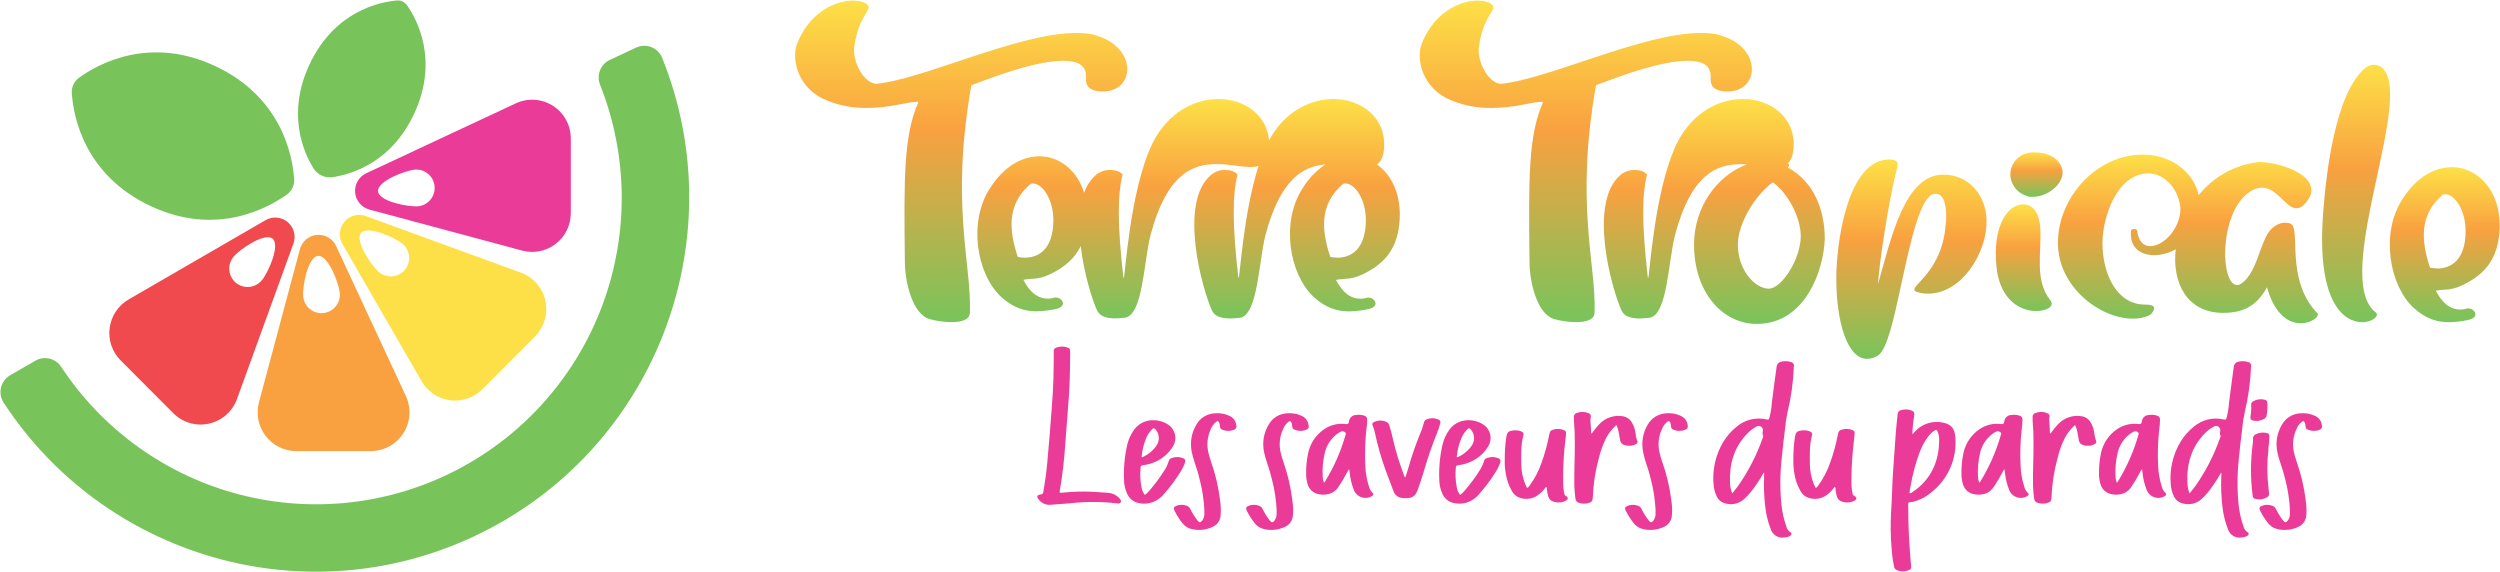 <svg width="1088" height="249" viewBox="0 0 1088 249" fill="none" xmlns="http://www.w3.org/2000/svg">
<g id="logo">
<g id="Les saveurs du paradis">
<path id="vector-19" d="M1009.52 187.029C1008.72 187.364 1007.86 187.537 1007 187.537C1006.13 187.537 1005.27 187.364 1004.47 187.029C1004.14 186.933 1003.84 186.724 1003.64 186.437C1003.44 186.15 1003.35 185.803 1003.37 185.453C1003.38 184.883 1003.24 184.32 1002.98 183.812C1002.66 183.156 1002.38 183.09 1001.78 183.537C1000.75 184.338 999.955 185.404 999.479 186.622C997.839 190.011 997.485 193.885 998.485 197.518C998.799 198.607 999.073 199.697 999.452 200.76C1001.43 206.313 1002.78 212.074 1003.47 217.931C1003.8 220.081 1003.87 222.263 1003.68 224.43C1003.59 225.475 1003.22 226.477 1002.62 227.332C1002.01 228.186 1001.19 228.862 1000.24 229.287C997.322 230.677 994.015 230.997 990.89 230.193C989.322 229.794 987.938 228.867 986.968 227.567C985.658 225.895 984.523 224.091 983.582 222.185C983.085 221.187 983.242 220.636 984.235 220.216C985.064 219.853 985.961 219.677 986.865 219.7C987.768 219.723 988.655 219.944 989.465 220.347C989.962 220.651 990.344 221.113 990.55 221.66C991.399 223.367 992.415 224.985 993.583 226.491C994.446 227.58 994.89 227.554 995.766 226.399C996.293 225.596 996.575 224.656 996.576 223.695C996.576 223.091 996.576 222.487 996.576 221.883C996.366 217.549 995.717 213.247 994.642 209.044C994.053 206.509 993.32 204.011 992.445 201.561C991.865 199.929 991.402 198.258 991.06 196.559C990.255 192.468 991.011 188.223 993.178 184.666C993.982 183.293 995.11 182.14 996.461 181.307C997.813 180.474 999.347 179.987 1000.93 179.887C1003.13 179.642 1005.36 180.005 1007.37 180.937C1008.24 181.286 1008.99 181.872 1009.55 182.628C1010.1 183.385 1010.43 184.282 1010.5 185.217C1010.61 185.588 1010.56 185.985 1010.38 186.324C1010.19 186.663 1009.89 186.916 1009.52 187.029V187.029Z" fill="#EB3B98"/>
<path id="vector-18" d="M979.398 181.292C979.698 179.669 979.804 178.016 979.712 176.369C979.651 176.027 979.702 175.674 979.857 175.364C980.013 175.054 980.265 174.803 980.575 174.649C982 173.803 983.691 173.531 985.308 173.888C986.51 174.163 986.733 174.452 986.785 175.647C986.785 176.119 986.785 176.592 986.785 177.261C986.766 178.37 986.669 179.475 986.497 180.57C986.461 180.963 986.32 181.34 986.091 181.661C985.861 181.981 985.55 182.235 985.19 182.394C983.776 183.166 982.131 183.394 980.562 183.038C979.542 182.801 979.242 182.329 979.398 181.292ZM987.242 195.443C986.569 201.051 986.569 206.719 987.242 212.326C987.334 213.14 987.36 213.967 987.478 214.781C987.537 215.083 987.496 215.397 987.361 215.674C987.227 215.951 987.006 216.177 986.733 216.317C985.944 216.813 985.061 217.138 984.14 217.269C983.218 217.4 982.28 217.335 981.386 217.078C981.097 216.999 980.842 216.828 980.659 216.592C980.475 216.355 980.372 216.065 980.366 215.765C979.39 208.315 979.39 200.768 980.366 193.317C980.477 192.503 980.529 191.683 980.523 190.862C980.492 190.47 980.588 190.079 980.795 189.746C981.002 189.413 981.31 189.156 981.673 189.011C983.075 188.305 984.668 188.079 986.21 188.368C987.308 188.538 987.687 189.024 987.622 190.179C987.543 191.925 987.399 193.697 987.19 195.457L987.242 195.443Z" fill="#EB3B98"/>
<path id="vector-17" d="M966.626 205.723C966.351 206.156 966.09 206.589 965.829 207.035C964.378 209.553 962.734 211.954 960.913 214.216C960.027 215.34 959.038 216.377 957.959 217.314C956.876 218.258 955.576 218.914 954.176 219.224C952.777 219.533 951.322 219.486 949.945 219.087C949.086 218.902 948.282 218.516 947.6 217.959C946.918 217.402 946.378 216.691 946.023 215.883C945.278 214.304 944.834 212.599 944.716 210.856C944.128 204.409 945.593 197.942 948.899 192.385C950.443 189.816 952.431 187.545 954.769 185.676C956.527 184.188 958.604 183.128 960.838 182.579C963.072 182.03 965.402 182.007 967.646 182.513C968.731 182.736 968.705 182.709 969.044 181.699C969.58 179.639 969.921 177.534 970.064 175.41C970.744 170.159 971.371 164.908 972.143 159.657C972.176 159.113 972.393 158.596 972.756 158.191C973.119 157.786 973.608 157.516 974.143 157.425C975.529 157.054 976.992 157.1 978.352 157.557C978.572 157.59 978.781 157.669 978.969 157.789C979.156 157.909 979.316 158.066 979.439 158.251C979.562 158.437 979.645 158.646 979.683 158.865C979.721 159.085 979.713 159.31 979.66 159.526C979.39 166.289 978.452 173.008 976.862 179.585C976.357 181.918 976.007 184.282 975.816 186.661C975.267 190.783 974.783 194.931 974.404 199.067C973.611 205.973 973.563 212.945 974.261 219.861C974.613 223.054 975.332 226.195 976.405 229.221C976.66 230.193 977.266 231.035 978.104 231.584C978.888 232.031 978.797 232.7 977.999 233.212C977.287 233.625 976.482 233.851 975.659 233.869C974.389 234.133 973.066 233.915 971.948 233.255C970.829 232.595 969.995 231.541 969.607 230.298C968.426 227.311 967.639 224.182 967.267 220.99C966.679 216.425 966.495 211.817 966.717 207.219C966.717 206.747 966.717 206.261 966.717 205.788L966.626 205.723ZM952.952 214.741C953.226 214.361 953.344 214.177 953.488 214.006C954.05 213.297 954.638 212.602 955.187 211.866C959.857 205.285 963.572 198.072 966.221 190.442C966.325 190.166 966.508 189.851 966.338 189.575C966.068 188.977 966.022 188.301 966.208 187.672C966.306 187.314 966.292 186.934 966.168 186.584C966.044 186.234 965.816 185.931 965.515 185.716C965.193 185.495 964.813 185.377 964.423 185.377C964.034 185.377 963.653 185.495 963.332 185.716C961.961 186.46 960.71 187.407 959.619 188.525C953.71 194.538 951.579 201.915 951.958 210.16C951.98 211.737 952.314 213.294 952.939 214.741H952.952Z" fill="#EB3B98"/>
<path id="vector-16" d="M942.336 215.765C942.233 215.847 942.123 215.922 942.01 215.988C941.363 216.356 940.649 216.587 939.911 216.669C939.173 216.75 938.426 216.68 937.715 216.463C937.005 216.246 936.346 215.886 935.778 215.405C935.211 214.924 934.747 214.332 934.414 213.665C933.274 210.899 932.572 207.971 932.335 204.987C932.335 204.764 932.335 204.554 932.257 204.213C931.866 204.513 931.574 204.925 931.42 205.394C930.252 207.663 928.942 209.855 927.498 211.958C926.472 213.541 924.866 214.654 923.027 215.056C921.413 215.41 919.735 215.347 918.151 214.873C917.199 214.571 916.336 214.038 915.638 213.322C914.94 212.605 914.429 211.726 914.151 210.764C913.683 209.269 913.458 207.709 913.484 206.143C913.434 203.054 913.742 199.97 914.399 196.953C915.36 192.762 917.881 189.098 921.446 186.713C923.951 185.038 926.941 184.248 929.943 184.468C930.492 184.468 931.107 184.705 931.59 184.468C932.074 184.232 932.061 183.471 932.218 182.959C932.381 182.299 932.757 181.711 933.286 181.286C933.815 180.861 934.469 180.623 935.146 180.609C936.344 180.419 937.57 180.509 938.728 180.871C939.152 180.966 939.524 181.22 939.767 181.582C940.01 181.943 940.106 182.384 940.035 182.814C940.027 184.134 939.917 185.45 939.709 186.753C939.11 192.056 938.948 197.399 939.225 202.729C939.326 205.769 939.854 208.778 940.794 211.669C941.018 212.735 941.555 213.709 942.336 214.466C942.912 214.833 942.82 215.332 942.336 215.765ZM930.479 188.197C930.257 187.958 929.968 187.793 929.651 187.723C929.334 187.653 929.002 187.68 928.701 187.803C927.873 188.169 927.106 188.661 926.426 189.26C924.109 191.18 922.453 193.785 921.694 196.704C920.826 200.159 920.483 203.726 920.674 207.285C920.686 208.219 920.863 209.143 921.197 210.015C921.655 209.831 921.759 209.477 921.929 209.188C925.678 203.044 928.585 196.42 930.571 189.496C930.688 189.037 930.989 188.591 930.479 188.171V188.197Z" fill="#EB3B98"/>
<path id="vector-15" d="M911.719 193.225C911.128 193.583 910.469 193.816 909.785 193.908C908.764 194.093 907.714 194.025 906.726 193.711C906.209 193.622 905.734 193.368 905.371 192.988C905.009 192.607 904.778 192.12 904.712 191.597C904.516 190.284 904.229 189.037 904.019 187.764C903.836 186.789 903.51 185.846 903.052 184.967C901.259 186.596 899.748 188.512 898.581 190.639C897.213 193.446 896.156 196.395 895.43 199.434C893.914 204.955 893.037 210.633 892.816 216.356C892.724 218.115 892.411 218.509 890.685 218.982C889.461 219.271 888.183 219.244 886.972 218.903C886.501 218.815 886.073 218.57 885.758 218.208C885.442 217.846 885.258 217.388 885.233 216.907C885.024 215.017 884.802 213.127 884.763 211.21C884.671 204.922 885.024 198.634 884.985 192.345C884.985 189.313 884.88 186.28 884.606 183.248C884.58 182.727 884.58 182.206 884.606 181.686C884.534 181.226 884.644 180.757 884.913 180.379C885.182 180.001 885.588 179.744 886.044 179.664C887.524 179.138 889.139 179.138 890.619 179.664C891.927 180.123 892.162 180.701 891.848 182.04C891.829 182.21 891.829 182.382 891.848 182.552C891.848 184.574 892.201 186.582 892.11 188.656C892.659 188.578 892.75 188.184 892.933 187.934C893.802 186.742 894.746 185.607 895.757 184.534C897.034 183.197 898.614 182.19 900.362 181.598C902.11 181.006 903.975 180.847 905.797 181.134C906.701 181.25 907.562 181.589 908.303 182.12C909.044 182.652 909.643 183.359 910.046 184.18C910.685 185.322 911.127 186.565 911.353 187.856C911.487 189.322 911.808 190.764 912.308 192.148C912.373 192.621 912.085 192.962 911.719 193.225Z" fill="#EB3B98"/>
<path id="vector-14" d="M882.475 215.765L882.161 215.988C881.514 216.356 880.799 216.588 880.06 216.669C879.321 216.751 878.573 216.681 877.861 216.464C877.15 216.247 876.489 215.887 875.921 215.405C875.352 214.924 874.887 214.332 874.553 213.665C873.418 210.897 872.717 207.97 872.474 204.987C872.474 204.764 872.474 204.554 872.396 204.213C872.005 204.513 871.713 204.925 871.559 205.394C870.391 207.663 869.081 209.855 867.637 211.958C866.61 213.541 865.004 214.654 863.166 215.056C861.551 215.41 859.873 215.347 858.29 214.873C857.338 214.571 856.474 214.038 855.777 213.322C855.079 212.605 854.568 211.726 854.289 210.764C853.821 209.269 853.596 207.709 853.623 206.143C853.573 203.054 853.88 199.97 854.538 196.953C855.498 192.762 858.019 189.098 861.584 186.713C864.09 185.038 867.08 184.249 870.082 184.468C870.631 184.468 871.245 184.705 871.742 184.468C872.239 184.232 872.2 183.471 872.356 182.959C872.52 182.299 872.895 181.711 873.424 181.286C873.954 180.861 874.607 180.623 875.285 180.609C876.483 180.419 877.709 180.509 878.867 180.871C879.291 180.966 879.662 181.22 879.905 181.582C880.149 181.943 880.245 182.384 880.174 182.814C880.165 184.134 880.056 185.45 879.847 186.753C879.249 192.056 879.087 197.399 879.364 202.729C879.465 205.769 879.993 208.778 880.932 211.669C881.157 212.735 881.694 213.709 882.475 214.466C883.05 214.833 882.959 215.332 882.475 215.765ZM870.618 188.197C870.396 187.958 870.107 187.793 869.789 187.723C869.472 187.653 869.141 187.68 868.84 187.803C868.012 188.169 867.245 188.661 866.565 189.26C864.247 191.18 862.591 193.785 861.832 196.704C860.965 200.159 860.621 203.726 860.813 207.285C860.824 208.219 861.001 209.143 861.336 210.015C861.793 209.832 861.898 209.477 862.068 209.188C865.816 203.044 868.723 196.421 870.709 189.496C870.827 189.037 871.193 188.591 870.618 188.171V188.197Z" fill="#EB3B98"/>
<path id="vector-13" d="M832.183 188.945C832.612 188.7 832.979 188.359 833.255 187.947C834.739 186.261 836.64 184.999 838.765 184.286C840.891 183.574 843.166 183.438 845.361 183.891C849.073 184.521 850.773 186.517 850.956 190.297C851.344 194.887 850.576 199.501 848.72 203.713C846.865 207.926 843.983 211.601 840.341 214.4C837.987 216.396 835.189 217.793 832.183 218.47C831.647 218.575 830.876 218.352 830.601 218.798C830.327 219.244 830.47 219.979 830.457 220.57C830.457 228.224 830.81 235.838 831.464 243.452C831.555 244.45 831.647 245.447 831.725 246.432C831.804 247.416 831.634 247.745 830.797 248.073C829.944 248.45 829.023 248.644 828.091 248.644C827.159 248.644 826.238 248.45 825.385 248.073C825.076 247.913 824.813 247.678 824.618 247.389C824.424 247.1 824.306 246.766 824.274 246.419C823.756 244.001 823.42 241.548 823.267 239.08C822.781 233.716 822.694 228.323 823.006 222.946C823.437 216.75 823.45 210.54 823.921 204.357C824.326 198.896 824.666 193.448 825.084 188C825.293 185.374 825.607 182.749 825.856 180.123C825.877 179.775 826.005 179.441 826.223 179.168C826.441 178.896 826.737 178.697 827.071 178.6C828.585 178.036 830.251 178.036 831.765 178.6C832.98 179.021 833.268 179.624 833.072 180.911C832.588 183.431 832.418 186.11 832.183 188.945ZM831.033 214.728C831.559 214.646 832.052 214.419 832.457 214.072C840.419 208.598 843.923 200.839 843.923 191.321C843.948 190.146 843.725 188.978 843.269 187.895C842.864 186.963 842.668 186.897 841.831 187.435C840.681 188.212 839.683 189.196 838.889 190.337C837.472 192.302 836.32 194.448 835.464 196.717C833.716 201.43 832.403 206.295 831.542 211.249C831.238 212.385 831.067 213.553 831.033 214.728V214.728Z" fill="#EB3B98"/>
<path id="vector-12" d="M807.135 217.879C806.14 218.4 805.035 218.672 803.913 218.672C802.79 218.672 801.685 218.4 800.69 217.879C800.048 217.41 799.586 216.733 799.383 215.962C799.102 215.007 798.918 214.027 798.834 213.035C798.834 212.654 798.834 212.26 798.611 211.919C798.141 212.024 798.036 212.444 797.801 212.72C796.937 213.806 795.925 214.765 794.794 215.568C793.701 216.316 792.454 216.807 791.146 217.005C789.838 217.203 788.502 217.102 787.238 216.711C786.449 216.472 785.715 216.077 785.079 215.55C784.444 215.022 783.92 214.372 783.538 213.639C782.223 211.338 781.337 208.815 780.924 206.195C780.569 204.229 780.416 202.232 780.466 200.235C780.433 196.809 780.669 193.385 781.172 189.995C781.499 188.197 782.074 187.619 783.865 187.37C785.065 187.169 786.295 187.268 787.447 187.659C788.506 188.079 788.846 188.564 788.545 189.667C787.434 193.789 787.643 198.003 787.656 202.204C787.698 205.162 788.301 208.085 789.434 210.816C789.591 211.171 789.761 211.525 789.931 211.879C790.025 212.052 790.13 212.219 790.245 212.378C790.651 212.141 790.989 211.802 791.225 211.394C793.47 208.369 795.235 205.012 796.454 201.443C797.931 197.41 799.068 193.261 799.853 189.037C800.128 187.593 800.559 187.186 802.01 186.858C803.238 186.564 804.522 186.614 805.723 187.002C807.03 187.422 807.24 187.79 807.109 189.103C806.913 191.177 806.638 193.238 806.442 195.312C805.915 200.581 805.688 205.876 805.762 211.171C805.821 212.339 805.966 213.502 806.194 214.649C806.223 214.903 806.314 215.145 806.457 215.355C806.601 215.566 806.793 215.738 807.017 215.857C808.194 216.527 808.168 217.196 807.135 217.879Z" fill="#EB3B98"/>
<path id="vector-11" d="M767.575 205.723C767.314 206.156 767.04 206.589 766.791 207.035C765.34 209.553 763.697 211.954 761.876 214.216C760.986 215.337 759.998 216.374 758.921 217.314C757.836 218.258 756.534 218.914 755.132 219.224C753.73 219.533 752.273 219.486 750.894 219.087C750.049 218.891 749.261 218.499 748.594 217.943C747.927 217.387 747.398 216.682 747.051 215.883C746.306 214.304 745.863 212.599 745.744 210.856C745.163 204.41 746.627 197.944 749.927 192.385C751.48 189.819 753.471 187.548 755.81 185.676C757.568 184.188 759.645 183.128 761.879 182.579C764.113 182.03 766.443 182.007 768.687 182.513C769.759 182.736 769.746 182.709 770.072 181.699C770.614 179.641 770.956 177.535 771.092 175.41C771.772 170.159 772.399 164.908 773.184 159.657C773.217 159.115 773.431 158.6 773.792 158.195C774.152 157.79 774.638 157.519 775.171 157.425C776.557 157.054 778.02 157.1 779.38 157.557C779.601 157.588 779.812 157.666 780 157.785C780.188 157.904 780.349 158.062 780.472 158.248C780.595 158.434 780.678 158.644 780.716 158.864C780.753 159.084 780.743 159.31 780.688 159.526C780.43 166.29 779.493 173.01 777.89 179.585C777.389 181.918 777.044 184.282 776.857 186.661C776.295 190.783 775.825 194.931 775.445 199.067C774.647 205.972 774.598 212.945 775.302 219.861C775.648 223.055 776.367 226.197 777.446 229.221C777.687 230.196 778.29 231.041 779.132 231.584C779.916 232.031 779.825 232.7 779.04 233.212C778.323 233.626 777.514 233.852 776.687 233.869C775.417 234.133 774.094 233.915 772.976 233.255C771.857 232.595 771.023 231.541 770.635 230.298C769.466 227.307 768.679 224.18 768.294 220.99C767.713 216.425 767.529 211.817 767.745 207.219C767.745 206.747 767.745 206.261 767.745 205.788L767.575 205.723ZM753.914 214.741L754.437 214.006C754.999 213.297 755.601 212.602 756.137 211.866C760.811 205.286 764.53 198.073 767.183 190.442C767.288 190.166 767.458 189.851 767.288 189.575C767.025 188.976 766.978 188.302 767.157 187.672C767.255 187.315 767.242 186.937 767.121 186.588C766.999 186.238 766.775 185.934 766.477 185.716C766.156 185.495 765.775 185.377 765.386 185.377C764.996 185.377 764.616 185.495 764.294 185.716C762.921 186.457 761.669 187.404 760.582 188.525C754.659 194.538 752.542 201.915 752.908 210.16C752.932 211.739 753.275 213.298 753.914 214.741V214.741Z" fill="#EB3B98"/>
<path id="vector-10" d="M733.376 187.028C732.577 187.364 731.719 187.537 730.853 187.537C729.987 187.537 729.129 187.364 728.33 187.028C727.996 186.931 727.705 186.721 727.505 186.435C727.305 186.148 727.209 185.802 727.232 185.453C727.234 184.882 727.1 184.32 726.84 183.812C726.513 183.156 726.238 183.09 725.637 183.536C724.611 184.342 723.817 185.407 723.336 186.622C721.7 190.013 721.352 193.887 722.356 197.518C722.669 198.607 722.931 199.697 723.31 200.76C725.313 206.31 726.681 212.071 727.389 217.931C727.72 220.081 727.79 222.263 727.598 224.43C727.512 225.475 727.147 226.477 726.542 227.332C725.937 228.186 725.114 228.862 724.16 229.287C721.245 230.677 717.938 230.997 714.812 230.193C713.245 229.794 711.86 228.867 710.891 227.567C709.581 225.895 708.446 224.091 707.505 222.185C707.008 221.187 707.165 220.636 708.158 220.216C708.987 219.853 709.884 219.677 710.787 219.7C711.691 219.723 712.578 219.944 713.387 220.347C713.885 220.651 714.266 221.113 714.473 221.66C715.321 223.37 716.342 224.989 717.519 226.491C718.368 227.58 718.826 227.554 719.689 226.399C720.216 225.596 720.498 224.656 720.499 223.695C720.499 223.091 720.499 222.487 720.499 221.883C720.288 217.549 719.64 213.247 718.564 209.044C717.982 206.508 717.249 204.009 716.368 201.561C715.808 199.929 715.371 198.257 715.061 196.559C714.244 192.47 714.996 188.222 717.166 184.665C717.972 183.292 719.102 182.139 720.456 181.306C721.81 180.473 723.346 179.985 724.931 179.887C727.13 179.643 729.354 180.006 731.363 180.937C732.23 181.288 732.983 181.874 733.537 182.629C734.091 183.385 734.425 184.281 734.501 185.217C734.549 185.41 734.558 185.611 734.527 185.808C734.496 186.005 734.426 186.193 734.321 186.362C734.216 186.531 734.079 186.678 733.916 186.792C733.754 186.906 733.57 186.987 733.376 187.028V187.028Z" fill="#EB3B98"/>
<path id="vector-9" d="M712.094 193.225C711.508 193.585 710.853 193.818 710.172 193.908C709.147 194.094 708.093 194.026 707.1 193.711C706.583 193.622 706.108 193.368 705.745 192.988C705.383 192.607 705.152 192.12 705.087 191.597C704.89 190.284 704.616 189.037 704.394 187.764C704.21 186.791 703.888 185.849 703.439 184.967C701.638 186.589 700.126 188.506 698.968 190.639C697.59 193.443 696.529 196.393 695.805 199.434C694.288 204.955 693.411 210.633 693.19 216.356C693.099 218.115 692.785 218.509 691.059 218.982C689.835 219.271 688.557 219.244 687.346 218.903C686.876 218.813 686.45 218.567 686.135 218.206C685.82 217.844 685.634 217.387 685.608 216.907C685.398 215.017 685.176 213.127 685.137 211.21C685.046 204.922 685.398 198.634 685.359 192.345C685.359 189.313 685.255 186.28 684.98 183.248C684.954 182.727 684.954 182.206 684.98 181.686C684.908 181.226 685.018 180.757 685.287 180.379C685.556 180.001 685.962 179.744 686.418 179.664C687.898 179.138 689.513 179.138 690.994 179.664C692.301 180.123 692.536 180.701 692.223 182.04C692.181 182.207 692.159 182.379 692.157 182.552C692.157 184.574 692.51 186.582 692.432 188.656C692.968 188.578 693.059 188.184 693.255 187.934C694.12 186.743 695.059 185.607 696.066 184.534C697.343 183.197 698.923 182.19 700.671 181.598C702.419 181.006 704.284 180.847 706.106 181.134C707.01 181.248 707.872 181.586 708.614 182.117C709.356 182.649 709.954 183.358 710.355 184.18C711 185.32 711.442 186.563 711.662 187.856C711.809 189.32 712.129 190.761 712.617 192.148C712.76 192.621 712.46 192.962 712.094 193.225Z" fill="#EB3B98"/>
<path id="vector-8" d="M681.542 217.879C680.545 218.4 679.437 218.672 678.313 218.672C677.189 218.672 676.081 218.4 675.084 217.879C674.445 217.406 673.985 216.731 673.777 215.962C673.496 215.007 673.312 214.027 673.228 213.035C673.264 212.65 673.191 212.264 673.018 211.919C672.548 212.024 672.43 212.444 672.195 212.72C671.331 213.806 670.319 214.765 669.188 215.568C668.095 216.316 666.848 216.807 665.54 217.005C664.232 217.203 662.896 217.102 661.632 216.711C660.842 216.472 660.108 216.077 659.473 215.55C658.838 215.022 658.314 214.372 657.932 213.639C656.623 211.335 655.737 208.814 655.318 206.195C654.967 204.229 654.819 202.232 654.873 200.235C654.836 196.809 655.067 193.385 655.566 189.995C655.906 188.197 656.468 187.619 658.272 187.37C659.467 187.169 660.693 187.268 661.841 187.659C662.913 188.079 663.24 188.564 662.939 189.667C661.828 193.789 662.037 198.003 662.063 202.204C662.098 205.163 662.702 208.087 663.841 210.816C663.985 211.171 664.155 211.525 664.325 211.879C664.419 212.052 664.524 212.219 664.639 212.378C665.053 212.147 665.396 211.806 665.632 211.394C667.868 208.362 669.631 205.007 670.861 201.443C672.326 197.406 673.463 193.258 674.26 189.037C674.522 187.593 674.966 187.186 676.417 186.858C677.64 186.563 678.921 186.613 680.117 187.002C681.424 187.422 681.634 187.79 681.516 189.103C681.307 191.177 681.032 193.238 680.836 195.312C680.357 200.601 680.187 205.914 680.326 211.223C680.375 212.392 680.515 213.555 680.745 214.702C680.78 214.955 680.874 215.196 681.019 215.406C681.165 215.616 681.357 215.788 681.581 215.91C682.562 216.527 682.536 217.196 681.542 217.879Z" fill="#EB3B98"/>
<path id="vector-7" d="M652.873 201.39C652.399 202.777 651.758 204.099 650.964 205.329C648.877 208.676 646.52 211.846 643.918 214.807C642.374 216.758 640.255 218.168 637.865 218.837C636.061 219.31 634.166 219.31 632.361 218.837C631.329 218.577 630.372 218.079 629.566 217.381C628.761 216.684 628.128 215.807 627.72 214.82C626.952 213.171 626.508 211.388 626.413 209.569C626.115 204.282 626.555 198.98 627.72 193.816C628.258 191.35 629.305 189.024 630.792 186.989C634.714 181.646 641.708 182.184 645.565 184.784C647.091 185.781 648.164 187.343 648.551 189.129C648.937 190.916 648.607 192.784 647.63 194.328C645.666 197.536 642.695 199.998 639.185 201.325C637.702 201.914 636.145 202.294 634.557 202.454C633.891 202.532 633.629 202.808 633.577 203.504C633.315 206.268 633.434 209.056 633.93 211.788C634.119 213.103 634.636 214.35 635.433 215.411C636.214 214.845 636.914 214.174 637.512 213.415C639.774 210.794 641.845 208.013 643.709 205.092C644.68 203.706 645.414 202.167 645.879 200.537C645.946 200.283 646.074 200.05 646.252 199.858C646.429 199.666 646.651 199.52 646.898 199.434C648.506 198.747 650.317 198.718 651.945 199.356C652.977 199.776 653.173 200.275 652.873 201.39ZM634.021 198.909C634.156 198.919 634.292 198.919 634.427 198.909C634.593 198.862 634.755 198.8 634.91 198.725C637.218 197.618 639.183 195.903 640.597 193.763C641.292 192.684 641.604 191.401 641.483 190.122C641.362 188.843 640.815 187.642 639.93 186.714C639.862 186.616 639.77 186.536 639.665 186.482C639.559 186.427 639.442 186.398 639.323 186.398C639.204 186.398 639.086 186.427 638.98 186.482C638.875 186.536 638.784 186.616 638.715 186.714C637.713 187.671 636.89 188.8 636.283 190.048C635.012 192.847 634.229 195.844 633.969 198.909H634.021Z" fill="#EB3B98"/>
<path id="vector-6" d="M626.727 184.416C626.435 185.595 626.064 186.753 625.615 187.882C623.214 193.827 621.128 199.896 619.367 206.064C618.661 208.374 617.876 210.672 617.066 212.969C616.007 215.949 614.686 216.842 611.536 216.829C610.979 216.818 610.423 216.761 609.876 216.658C609.1 216.541 608.372 216.212 607.77 215.708C607.168 215.203 606.716 214.542 606.464 213.796C605.261 210.593 604.032 207.403 602.855 204.187C601.051 199.172 599.588 194.041 598.476 188.827C598.226 187.593 597.863 186.384 597.391 185.217C597.077 184.469 597.169 184.075 597.875 183.72C598.76 183.261 599.741 183.021 600.738 183.021C601.734 183.021 602.716 183.261 603.601 183.72C603.859 183.879 604.083 184.089 604.258 184.337C604.433 184.585 604.557 184.867 604.62 185.164C605.273 187.092 605.797 189.061 606.189 191.059C607.463 196.505 609.109 201.856 611.118 207.075C611.148 207.217 611.207 207.352 611.29 207.471C611.373 207.591 611.479 207.692 611.601 207.77C612.137 206.103 612.699 204.475 613.17 202.821C614.522 198.023 616.159 193.31 618.072 188.709C618.744 187.161 619.282 185.558 619.68 183.917C619.737 183.597 619.877 183.297 620.086 183.048C620.295 182.799 620.565 182.61 620.87 182.499C621.647 182.168 622.483 181.997 623.328 181.997C624.172 181.997 625.008 182.168 625.785 182.499C625.991 182.533 626.185 182.616 626.353 182.74C626.52 182.864 626.655 183.027 626.747 183.214C626.839 183.402 626.886 183.609 626.882 183.818C626.878 184.027 626.825 184.232 626.727 184.416Z" fill="#EB3B98"/>
<path id="vector-5" d="M597.286 215.765L596.972 215.989C596.325 216.356 595.61 216.588 594.871 216.67C594.132 216.751 593.384 216.681 592.672 216.464C591.961 216.247 591.301 215.887 590.732 215.406C590.163 214.924 589.698 214.332 589.364 213.665C588.236 210.895 587.535 207.969 587.285 204.987C587.285 204.764 587.285 204.554 587.207 204.213C586.816 204.513 586.524 204.925 586.37 205.394C585.207 207.666 583.897 209.859 582.448 211.958C581.422 213.541 579.815 214.655 577.977 215.056C576.362 215.409 574.685 215.346 573.101 214.873C572.149 214.571 571.286 214.038 570.588 213.322C569.89 212.605 569.379 211.726 569.101 210.764C568.633 209.269 568.408 207.709 568.434 206.143C568.382 203.054 568.694 199.969 569.362 196.953C570.312 192.761 572.83 189.095 576.395 186.714C578.901 185.039 581.891 184.249 584.893 184.469C585.442 184.469 586.069 184.705 586.553 184.469C587.037 184.232 587.011 183.471 587.167 182.959C587.331 182.299 587.706 181.711 588.236 181.286C588.765 180.862 589.418 180.624 590.096 180.609C591.298 180.42 592.528 180.51 593.691 180.872C594.75 181.265 594.998 181.659 594.998 182.815C594.989 184.134 594.88 185.45 594.671 186.753C594.079 192.056 593.917 197.4 594.188 202.729C594.289 205.769 594.817 208.779 595.756 211.67C595.981 212.736 596.518 213.71 597.299 214.466C597.861 214.833 597.77 215.332 597.286 215.765ZM585.429 188.197C585.207 187.959 584.918 187.793 584.601 187.723C584.283 187.653 583.952 187.681 583.651 187.803C582.823 188.169 582.056 188.661 581.376 189.26C579.059 191.18 577.403 193.785 576.644 196.704C575.776 200.159 575.432 203.726 575.624 207.285C575.636 208.219 575.813 209.144 576.147 210.015C576.604 209.832 576.709 209.477 576.879 209.188C580.628 203.044 583.534 196.421 585.52 189.497C585.638 189.037 585.952 188.591 585.429 188.171V188.197Z" fill="#EB3B98"/>
<path id="vector-4" d="M568.499 187.029C567.7 187.364 566.842 187.537 565.976 187.537C565.11 187.537 564.252 187.364 563.453 187.029C563.119 186.931 562.828 186.721 562.628 186.435C562.428 186.148 562.332 185.802 562.355 185.453C562.355 184.884 562.226 184.323 561.976 183.812C561.649 183.156 561.361 183.09 560.773 183.537C559.74 184.338 558.941 185.403 558.459 186.622C556.829 190.015 556.481 193.886 557.479 197.518C557.792 198.607 558.067 199.697 558.446 200.76C560.414 206.317 561.76 212.076 562.46 217.931C562.78 220.082 562.846 222.263 562.656 224.43C562.575 225.476 562.212 226.481 561.607 227.337C561.001 228.192 560.175 228.866 559.217 229.287C556.303 230.677 552.996 230.997 549.87 230.193C548.304 229.791 546.92 228.865 545.948 227.567C544.639 225.895 543.504 224.091 542.562 222.185C542.079 221.187 542.236 220.636 543.229 220.216C544.057 219.852 544.955 219.675 545.858 219.697C546.762 219.72 547.649 219.942 548.458 220.347C548.955 220.651 549.337 221.113 549.543 221.66C550.402 223.365 551.422 224.982 552.589 226.491C553.439 227.58 553.962 227.554 554.773 226.399C555.295 225.594 555.576 224.655 555.583 223.695C555.583 223.091 555.583 222.487 555.583 221.883C555.379 217.548 554.73 213.246 553.648 209.044C553.07 206.508 552.341 204.009 551.465 201.561C550.878 199.931 550.415 198.259 550.079 196.559C549.261 192.468 550.018 188.218 552.197 184.666C552.999 183.291 554.126 182.136 555.478 181.303C556.83 180.469 558.366 179.983 559.949 179.887C562.153 179.642 564.381 180.005 566.394 180.937C567.26 181.288 568.011 181.875 568.563 182.631C569.115 183.387 569.446 184.282 569.519 185.217C569.571 185.403 569.585 185.598 569.562 185.79C569.539 185.981 569.478 186.167 569.383 186.335C569.288 186.503 569.162 186.651 569.01 186.77C568.858 186.889 568.685 186.977 568.499 187.029V187.029Z" fill="#EB3B98"/>
<path id="vector-3" d="M537.046 187.029C536.246 187.364 535.389 187.537 534.522 187.537C533.656 187.537 532.798 187.364 531.999 187.029C531.665 186.931 531.374 186.721 531.174 186.435C530.975 186.148 530.878 185.802 530.901 185.453C530.908 184.884 530.778 184.321 530.522 183.812C530.195 183.156 529.921 183.09 529.319 183.537C528.286 184.338 527.487 185.403 527.005 186.622C525.375 190.015 525.027 193.886 526.025 197.518C526.339 198.607 526.613 199.697 526.992 200.76C528.96 206.317 530.306 212.076 531.006 217.931C531.326 220.082 531.392 222.263 531.202 224.43C531.121 225.476 530.758 226.481 530.153 227.337C529.547 228.192 528.721 228.866 527.764 229.287C524.849 230.677 521.542 230.997 518.416 230.193C516.85 229.791 515.466 228.865 514.494 227.567C513.189 225.894 512.059 224.091 511.122 222.185C510.625 221.187 510.782 220.636 511.775 220.216C512.603 219.852 513.501 219.675 514.404 219.697C515.308 219.72 516.196 219.942 517.004 220.347C517.502 220.651 517.883 221.113 518.089 221.66C518.948 223.365 519.968 224.982 521.135 226.491C521.985 227.58 522.443 227.554 523.319 226.399C523.841 225.594 524.122 224.655 524.129 223.695C524.129 223.091 524.129 222.487 524.129 221.883C523.925 217.548 523.276 213.246 522.194 209.044C521.616 206.508 520.887 204.009 520.011 201.561C519.431 199.929 518.967 198.258 518.625 196.559C517.807 192.468 518.564 188.218 520.743 184.666C521.545 183.291 522.672 182.136 524.024 181.303C525.376 180.469 526.912 179.983 528.496 179.887C530.699 179.642 532.927 180.005 534.941 180.937C535.806 181.288 536.557 181.875 537.109 182.631C537.661 183.387 537.992 184.282 538.065 185.217C538.117 185.403 538.131 185.598 538.108 185.79C538.085 185.981 538.024 186.167 537.929 186.335C537.835 186.503 537.708 186.651 537.556 186.77C537.404 186.889 537.231 186.977 537.046 187.029V187.029Z" fill="#EB3B98"/>
<path id="vector-2" d="M515.671 201.39C515.197 202.777 514.556 204.099 513.762 205.329C511.684 208.679 509.331 211.849 506.729 214.807C505.185 216.758 503.066 218.168 500.676 218.837C498.872 219.31 496.977 219.31 495.172 218.837C494.14 218.575 493.182 218.076 492.374 217.379C491.567 216.682 490.931 215.806 490.518 214.82C489.762 213.166 489.318 211.386 489.211 209.569C488.913 204.282 489.353 198.98 490.518 193.816C491.051 191.348 492.098 189.021 493.59 186.989C497.512 181.646 504.507 182.184 508.363 184.784C509.889 185.781 510.962 187.343 511.349 189.129C511.736 190.916 511.405 192.784 510.429 194.328C508.459 197.532 505.49 199.992 501.983 201.325C500.496 201.916 498.934 202.296 497.342 202.454C496.676 202.532 496.427 202.808 496.375 203.504C496.106 206.268 496.225 209.057 496.728 211.788C496.913 213.102 497.425 214.349 498.218 215.411C499.004 214.846 499.708 214.174 500.31 213.415C502.568 210.791 504.638 208.01 506.507 205.092C507.473 203.703 508.206 202.164 508.677 200.537C508.744 200.283 508.872 200.05 509.05 199.858C509.227 199.666 509.45 199.52 509.696 199.434C511.304 198.747 513.115 198.718 514.743 199.356C515.841 199.776 516.024 200.275 515.671 201.39ZM496.833 198.909C496.967 198.919 497.103 198.919 497.238 198.909C497.4 198.862 497.557 198.8 497.708 198.725C500.022 197.622 501.993 195.907 503.408 193.763C504.103 192.684 504.415 191.401 504.294 190.122C504.174 188.843 503.626 187.642 502.742 186.714C502.673 186.616 502.582 186.536 502.476 186.482C502.37 186.427 502.253 186.398 502.134 186.398C502.015 186.398 501.897 186.427 501.792 186.482C501.686 186.536 501.595 186.616 501.526 186.714C500.524 187.674 499.697 188.802 499.081 190.048C497.826 192.849 497.065 195.847 496.833 198.909V198.909Z" fill="#EB3B98"/>
<path id="vector-1" d="M461.248 214.479L466.098 214.098C469.681 213.868 473.274 213.868 476.857 214.098C478.7 214.19 480.557 214.361 482.4 214.492C484.141 214.633 485.774 215.397 487.002 216.645C487.132 216.76 487.247 216.893 487.342 217.039C487.655 217.498 488.1 217.971 487.76 218.562C487.6 218.801 487.366 218.98 487.095 219.073C486.823 219.165 486.528 219.166 486.257 219.074C483.123 218.702 479.973 218.5 476.818 218.47C473.145 218.413 469.473 218.593 465.823 219.008C464.228 219.126 462.647 219.31 461.052 219.389C459.744 219.454 458.437 219.599 457.038 219.691C456.014 219.75 454.993 219.539 454.075 219.078C453.158 218.617 452.376 217.923 451.809 217.065C451.09 216.133 451.391 215.49 452.554 215.227C452.677 215.187 452.805 215.161 452.933 215.148C453.692 215.148 453.927 214.741 454.058 214.046C454.751 209.989 455.365 205.919 455.731 201.81C456.084 197.439 456.515 193.08 456.868 188.683C457.208 184.587 457.457 180.465 457.81 176.356C458.463 168.61 458.594 160.852 458.594 153.08C458.594 151.925 458.855 151.544 459.967 151.19C461.413 150.704 462.978 150.704 464.425 151.19C465.536 151.544 465.732 151.925 465.732 153.093C465.732 161.167 465.536 169.227 464.817 177.288C464.359 182.421 464.111 187.58 463.64 192.726C463.196 199.824 462.372 206.893 461.169 213.901C461.181 214.095 461.208 214.288 461.248 214.479V214.479Z" fill="#EB3B98"/>
</g>
<g id="Terre Tropicale">
<path id="vector-10_2" d="M1067.09 72.757C1059.74 72.757 1051.77 76.83 1045.52 86.72C1035.98 101.31 1039.73 124.066 1050.39 133.955C1055.87 138.969 1061.03 140.232 1065.88 140.232C1068.66 140.156 1071.43 139.828 1074.16 139.253C1079.63 137.989 1076.82 134.229 1074.31 134.229H1073.69C1072.68 134.569 1071.63 134.728 1070.57 134.699C1067.64 134.699 1063.74 133.446 1060.09 126.533C1063.02 125.75 1066.19 126.7 1071.5 124.183C1080.41 119.943 1085.57 114.293 1087.29 104.727C1090.54 85.31 1079.44 72.757 1067.09 72.757ZM1060.68 116.82C1059.63 116.792 1058.58 116.688 1057.54 116.506C1053.8 105.207 1052.55 93.594 1063.17 84.654C1063.44 84.635 1063.71 84.583 1063.96 84.497C1068.49 84.497 1073.03 91.714 1073.03 100.497C1073.03 113.079 1066.77 116.849 1060.68 116.849V116.82Z" fill="url(#paint0_linear)"/>
<path id="vector-9_2" d="M1035.35 28.645C1034.67 28.325 1033.92 28.164 1033.17 28.175C1031.87 28.207 1030.61 28.646 1029.57 29.428C1016.28 40.102 1012.37 75.567 1011.12 91.577C1007.83 131.586 1020.04 140.222 1028.01 140.222C1032.54 140.222 1035.66 137.392 1033.95 135.982C1013.77 120.756 1053.33 37.281 1035.35 28.645Z" fill="url(#paint1_linear)"/>
<path id="vector-8_2" d="M998.039 98.793C997.726 97.54 996.468 96.913 994.439 96.913C991.786 96.913 988.03 98.793 986.001 103.346C983.181 109.153 981.777 116.996 977.221 121.863C975.816 123.273 974.724 124.056 973.621 124.056C966.432 124.056 965.651 94.681 977.689 84.517C980.04 82.627 982.225 81.687 984.411 81.687C991.132 81.687 994.732 90.637 999.424 90.637C1000.05 90.613 1000.66 90.46 1001.23 90.189C1001.79 89.918 1002.29 89.534 1002.7 89.06C1013.8 77.927 993.483 70.544 983.474 70.544C982.845 70.486 982.211 70.539 981.601 70.701C971.872 72.132 963.043 77.208 956.891 84.909C954.316 73.951 944.014 67.283 932.503 67.283C912.339 67.283 895.609 85.956 895.609 105.726C895.609 124.957 914.047 138.665 928.113 138.665C930.708 138.773 933.288 138.235 935.625 137.098C936.439 136.526 937.042 135.7 937.342 134.748C937.81 133.642 937.342 132.545 933.44 132.545C921.402 132.545 914.993 119.522 914.993 105.716C914.993 94.73 921.09 75.9 934.688 75.43C942.493 75.43 948.453 82.96 948.921 90.803C948.921 99.283 941.732 107.126 935.791 107.126C932.864 107.126 930.63 105.089 930.006 100.066C929.663 99.857 929.292 99.699 928.904 99.596C928.408 99.653 927.93 99.813 927.499 100.066C926.406 107.439 931.401 111.052 937.508 111.052C940.788 110.993 944.002 110.118 946.863 108.507C945.244 123.038 951.74 136.158 967.524 136.158C976.431 136.158 982.216 133.025 986.596 125.015C990.03 137.255 996.283 140.682 1001.29 140.682C1006.16 140.682 1009.73 137.539 1008.48 136.286C995.961 123.273 1000.18 104.286 998.039 98.793Z" fill="url(#paint2_linear)"/>
<path id="vector-7_2" d="M897.004 72.287C894.819 67.734 889.815 66.324 885.591 66.324C883.769 66.209 881.946 66.545 880.284 67.303C871.504 72.326 874.343 83.156 882.313 85.349C882.736 85.6 883.228 85.71 883.718 85.662H884.693C892.166 85.623 899.98 78.407 897.004 72.287Z" fill="url(#paint3_linear)"/>
<path id="vector-6_2" d="M887.942 99.273C887.473 92.056 884.342 88.923 880.44 88.923C874.031 88.923 866.988 97.863 868.87 116.222C870.431 130.969 879.601 135.365 886.069 135.365C890.946 135.365 894.351 133.172 892.322 130.655C885.279 122.019 888.566 109.476 887.942 99.273Z" fill="url(#paint4_linear)"/>
<path id="vector-5_2" d="M845.731 75.998C828.855 75.998 823.07 103.62 817.285 123.703C817.753 115.704 821.499 89.021 825.723 72.551C826.347 70.192 824.631 69.408 822.289 69.408C803.374 69.408 799.15 107.694 799.15 121.04C799.15 139.87 803.842 156.183 812.593 156.183C814.336 156.149 816.031 155.604 817.47 154.616C821.216 151.796 824.035 139.556 827.001 125.74C831.225 106.441 835.605 84.311 842.326 84.311C847.643 84.311 847.204 94.671 846.706 98.127C844.98 120.404 828.259 125.427 834.513 127.16C836.03 127.619 837.611 127.831 839.195 127.787C853.428 127.787 864.558 110.68 864.558 96.237C864.5 85.457 857.301 75.998 845.731 75.998Z" fill="url(#paint5_linear)"/>
<path id="vector-4_2" d="M778.05 72.904C778.772 72.316 778.947 71.601 777.972 71.131C779.416 69.859 780.342 67.695 780.586 64.111C781.367 51.088 770.577 43.088 758.54 43.088C748.063 43.088 736.493 48.894 729.772 62.387C719.773 83.097 717.89 121.04 717.266 121.04V120.883C717.109 120.883 717.109 120.727 717.109 120.57C714.612 98.607 714.456 84.791 716.797 76.008C715.705 74.598 713.871 73.971 711.169 73.971C709.068 73.977 707.031 74.69 705.384 75.998C690.849 88.081 701.482 126.053 705.696 135.16C706.798 137.51 709.452 138.606 713.676 138.606C714.924 138.606 716.173 138.45 717.89 138.293C725.694 137.04 726.026 113.657 728.991 102.201C736.025 75.841 746.97 71.445 757.759 71.445C758.598 71.445 759.427 71.445 760.247 71.533C747.165 76.36 737.244 90.274 737.244 106.44C737.244 127.003 749.438 140.966 764.607 140.966C785.396 140.966 793.678 118.053 794.146 103.934C794.156 91.577 789.463 79.024 778.05 72.904ZM769.768 125.622C763.827 125.622 756.325 117.623 756.325 106.48C756.325 97.07 763.983 84.83 771.494 79.337C777.904 83.724 783.688 94.553 783.688 102.71C783.679 112.756 775.387 125.622 769.768 125.622Z" fill="url(#paint6_linear)"/>
<path id="vector-3_2" d="M734.434 26.452C740.844 26.452 745.067 28.332 744.443 34.452C744.443 39.005 748.199 39.788 751.945 39.788C765.7 39.788 766.958 21.115 749.448 15.622C746.521 14.525 743.507 14.369 739.907 14.369C714.895 14.369 673.621 34.608 652.989 36.498C647.204 35.705 642.824 26.295 643.604 20.489C645.643 4.636 653.613 4.009 647.828 1.032C646.311 0.543 644.73 0.279 643.136 0.249C634.698 0.249 623.44 6.056 618.436 19.832C616.407 27.049 619.685 37.879 629.849 42.902C635.876 45.682 642.445 47.074 649.077 46.975C659.086 46.975 666.9 44.312 670.811 44.312H671.592C665.183 58.745 665.183 76.625 665.651 114.293C665.651 122.127 668.773 136.893 676.596 138.93C679.656 139.743 682.806 140.167 685.971 140.193C690.195 140.193 693.951 139.213 693.951 135.953C694.731 115.077 685.346 89.188 694.575 37.056C697.072 36.341 720.524 26.452 734.434 26.452Z" fill="url(#paint7_linear)"/>
<path id="vector-2_2" d="M599.228 71.543C600.984 70.358 602.154 68.125 602.369 64.111C603.159 51.088 592.37 43.088 580.332 43.088C570.216 43.088 559.095 48.522 552.286 61.046C551.311 49.844 541.36 43.088 530.308 43.088C519.831 43.088 508.261 48.894 501.54 62.387C491.541 83.097 489.658 121.04 489.034 121.04V120.883C488.878 120.883 488.878 120.727 488.878 120.57C486.38 98.607 486.224 84.791 488.565 76.008C487.473 74.598 485.639 73.971 482.937 73.971C480.823 73.966 478.77 74.681 477.113 75.998C474.674 78.124 472.846 80.866 471.816 83.939C468.762 73.932 460.871 68.008 452.393 68.008C445.048 68.008 437.068 72.091 430.815 81.971C421.284 96.57 425.03 119.317 435.692 129.206C441.165 134.229 446.326 135.483 451.174 135.483C453.958 135.407 456.73 135.079 459.456 134.504C464.929 133.25 462.109 129.48 459.612 129.48H458.988C457.98 129.82 456.92 129.979 455.856 129.95C452.93 129.95 448.979 128.697 445.389 121.794C448.316 121.011 451.486 121.951 456.803 119.434C463.222 116.389 467.68 112.58 470.323 107.126C471.738 119.101 475.376 130.626 477.454 135.121C478.547 137.471 481.21 138.567 485.424 138.567C486.683 138.567 487.931 138.411 489.648 138.254C497.452 137.001 497.774 113.618 500.75 102.162C507.783 75.802 518.728 71.406 529.517 71.406C534.99 71.406 539.995 72.669 544.209 72.669C545.398 72.698 546.584 72.532 547.721 72.179C541.038 93.183 539.585 120.991 539.048 120.991V120.834C538.892 120.834 538.892 120.678 538.892 120.521C536.405 98.636 536.249 84.811 538.57 75.998C537.478 74.588 535.644 73.961 532.942 73.961C530.84 73.968 528.802 74.686 527.157 75.998C512.622 88.081 523.255 126.053 527.469 135.16C528.562 137.51 531.225 138.606 535.439 138.606C536.697 138.606 537.946 138.45 539.663 138.293C547.467 137.04 547.789 113.657 550.764 102.201C557.203 78.064 566.929 72.346 576.801 71.552C572.759 74.259 569.364 77.831 566.86 82.01C557.32 96.61 561.075 119.356 571.738 129.245C577.201 134.269 582.361 135.522 587.209 135.522C589.994 135.447 592.766 135.119 595.492 134.543C600.964 133.289 598.155 129.52 595.657 129.52H595.023C594.018 129.859 592.962 130.018 591.902 129.99C588.975 129.99 585.073 128.736 581.425 121.833C584.4 121.05 587.522 121.99 592.838 119.473C601.754 115.243 606.905 109.593 608.632 100.017C610.856 86.671 606.31 76.556 599.228 71.543ZM446.072 112.139C445.022 112.113 443.975 112.008 442.941 111.826C439.195 100.526 437.936 88.913 448.569 79.973C448.835 79.954 449.097 79.902 449.35 79.817C453.886 79.817 458.422 87.033 458.422 95.817C458.373 108.379 452.12 112.139 446.023 112.139H446.072ZM582.069 112.139C581.022 112.113 579.978 112.008 578.947 111.826C575.191 100.526 573.942 88.913 584.576 79.973C584.841 79.954 585.103 79.902 585.356 79.817C589.892 79.817 594.419 87.033 594.419 95.817C594.37 108.379 588.117 112.139 582.02 112.139H582.069Z" fill="url(#paint8_linear)"/>
<path id="vector-1_2" d="M462.597 26.452C469.006 26.452 473.221 28.332 472.596 34.452C472.596 39.005 476.352 39.788 480.108 39.788C493.863 39.788 495.111 21.115 477.601 15.622C474.674 14.525 471.66 14.369 468.07 14.369C443.048 14.369 401.735 34.608 381.142 36.498C375.357 35.705 370.987 26.295 371.767 20.489C373.796 4.636 381.766 4.009 375.981 1.032C374.467 0.544 372.889 0.28 371.299 0.249C362.851 0.249 351.593 6.056 346.599 19.832C344.56 27.049 347.847 37.879 358.002 42.902C364.032 45.682 370.605 47.073 377.24 46.975C387.239 46.975 395.062 44.312 398.964 44.312H399.745C393.336 58.745 393.336 76.625 393.804 114.293C393.804 122.127 396.935 136.893 404.749 138.93C407.812 139.743 410.965 140.167 414.134 140.193C418.348 140.193 422.104 139.213 422.104 135.953C422.884 115.077 413.509 89.188 422.728 37.056C425.235 36.341 448.677 26.452 462.597 26.452Z" fill="url(#paint9_linear)"/>
</g>
<path id="peel" d="M276.827 20.722L265.371 26.079C263.42 27 261.895 28.636 261.112 30.65C260.329 32.664 260.347 34.903 261.163 36.904C273.322 67.558 273.712 101.641 262.257 132.566C250.802 163.491 228.315 189.06 199.144 204.329C169.973 219.599 136.191 223.484 104.328 215.235C72.465 206.985 44.785 187.186 26.64 159.666C25.463 157.861 23.641 156.576 21.548 156.075C19.455 155.575 17.25 155.897 15.387 156.975L4.428 163.311C3.44 163.882 2.578 164.649 1.895 165.564C1.211 166.479 0.721 167.523 0.452 168.634C0.184 169.745 0.143 170.899 0.333 172.026C0.523 173.153 0.94 174.23 1.558 175.191C45.065 241.921 132.021 268.178 206.158 233.484C284.747 196.731 320.208 104.951 288.215 25.261C287.792 24.191 287.156 23.219 286.345 22.405C285.534 21.591 284.565 20.951 283.499 20.526C282.432 20.101 281.29 19.899 280.142 19.933C278.995 19.966 277.867 20.235 276.827 20.722Z" fill="#78C45B"/>
<g id="slices">
<path id="slice-pink" d="M224.455 44.987L159.384 75.404C157.819 76.134 156.515 77.329 155.65 78.826C154.786 80.324 154.401 82.052 154.549 83.776C154.697 85.5 155.37 87.137 156.477 88.465C157.585 89.792 159.072 90.747 160.739 91.198L227.233 109.051C229.727 109.72 232.341 109.805 234.873 109.3C237.405 108.794 239.787 107.712 241.835 106.136C243.882 104.561 245.541 102.534 246.683 100.213C247.825 97.892 248.419 95.338 248.419 92.751V60.284C248.42 57.444 247.707 54.65 246.345 52.161C244.983 49.671 243.016 47.566 240.627 46.04C238.237 44.515 235.503 43.619 232.676 43.435C229.849 43.251 227.022 43.785 224.455 44.987ZM182.084 89.764C177.682 90.152 164.897 87.671 164.518 83.267C164.139 78.863 176.302 74.18 180.687 73.801C182.766 73.676 184.811 74.369 186.388 75.732C187.964 77.096 188.948 79.022 189.13 81.101C189.312 83.18 188.678 85.249 187.362 86.867C186.046 88.484 184.153 89.524 182.084 89.764Z" fill="#EB3B98"/>
<path id="slice-yellow" d="M226.661 118.645L159.19 94.025C157.567 93.432 155.801 93.355 154.132 93.803C152.463 94.251 150.972 95.203 149.862 96.53C148.751 97.857 148.075 99.494 147.925 101.22C147.775 102.945 148.158 104.675 149.023 106.174L183.465 165.902C184.756 168.143 186.544 170.056 188.691 171.493C190.838 172.931 193.286 173.854 195.846 174.192C198.405 174.53 201.008 174.273 203.453 173.441C205.898 172.609 208.119 171.224 209.945 169.395L232.805 146.437C234.808 144.431 236.273 141.951 237.065 139.226C237.858 136.502 237.952 133.621 237.34 130.851C236.727 128.08 235.428 125.509 233.561 123.376C231.694 121.242 229.321 119.615 226.661 118.645ZM176.159 117.446C174.798 119.06 172.857 120.07 170.758 120.256C168.658 120.443 166.57 119.791 164.948 118.442C161.581 115.599 154.275 104.782 157.111 101.39C159.948 97.999 171.841 103.314 175.225 106.157C176.026 106.836 176.687 107.667 177.168 108.602C177.65 109.537 177.942 110.558 178.03 111.606C178.117 112.655 177.998 113.71 177.678 114.712C177.359 115.714 176.845 116.643 176.167 117.446H176.159Z" fill="#FDE047"/>
<path id="slice-orange" d="M176.613 172.289L146.27 107.06C145.538 105.492 144.341 104.188 142.844 103.325C141.346 102.461 139.62 102.081 137.9 102.235C136.179 102.388 134.547 103.069 133.226 104.185C131.905 105.3 130.958 106.796 130.514 108.469L112.703 175.081C112.036 177.581 111.951 180.201 112.455 182.739C112.96 185.277 114.039 187.665 115.611 189.718C117.183 191.771 119.205 193.434 121.521 194.578C123.836 195.723 126.383 196.318 128.965 196.318H161.353C164.187 196.32 166.976 195.605 169.461 194.24C171.946 192.874 174.046 190.901 175.568 188.505C177.09 186.109 177.984 183.366 178.166 180.531C178.349 177.696 177.815 174.861 176.613 172.289V172.289ZM140.606 136.253C139.56 136.346 138.506 136.231 137.505 135.915C136.503 135.599 135.574 135.088 134.769 134.412C133.965 133.736 133.301 132.907 132.817 131.974C132.332 131.04 132.036 130.02 131.944 128.972C131.557 124.559 134.032 111.743 138.426 111.363C142.819 110.983 147.491 123.175 147.869 127.571C148.054 129.688 147.392 131.791 146.03 133.419C144.668 135.047 142.717 136.067 140.606 136.253V136.253Z" fill="#F9A140"/>
<path id="slice-red" d="M115.574 95.813L55.99 130.313C53.754 131.608 51.845 133.4 50.411 135.552C48.977 137.704 48.056 140.158 47.719 142.724C47.382 145.29 47.639 147.899 48.469 150.35C49.299 152.8 50.68 155.027 52.505 156.857L75.408 179.815C77.409 181.822 79.883 183.29 82.601 184.085C85.319 184.88 88.192 184.974 90.956 184.36C93.72 183.746 96.285 182.443 98.413 180.572C100.542 178.701 102.165 176.322 103.133 173.655L127.694 106.022C128.291 104.394 128.372 102.621 127.927 100.945C127.482 99.268 126.533 97.77 125.208 96.654C123.883 95.538 122.247 94.859 120.523 94.709C118.799 94.558 117.071 94.944 115.574 95.813V95.813ZM113.89 122.036C112.527 123.665 110.575 124.685 108.462 124.871C106.349 125.057 104.249 124.394 102.624 123.028C100.999 121.662 99.982 119.704 99.796 117.586C99.611 115.468 100.272 113.363 101.635 111.734C104.472 108.36 115.262 101.036 118.646 103.879C122.029 106.723 116.743 118.661 113.907 122.053L113.89 122.036Z" fill="#F04A4E"/>
</g>
<g id="leaves">
<path id="leaf-right" d="M177.127 2.27C176.637 1.571 175.972 1.013 175.2 0.651C174.428 0.29 173.574 0.138 172.725 0.211C165.478 0.835 145.588 4.691 134.646 28.155C124.874 49.172 131.751 65.625 136.33 73.109C137.193 74.545 138.463 75.691 139.979 76.4C141.495 77.109 143.187 77.35 144.839 77.091C153.484 75.766 170.477 70.476 180.258 49.459C191.15 26.012 181.31 8.235 177.127 2.27Z" fill="#78C45B"/>
<path id="leaf-left" d="M34.4 33.816C33.344 34.579 32.5 35.599 31.948 36.781C31.395 37.962 31.153 39.265 31.244 40.566C31.926 50.548 36.572 76.003 65.391 89.604C94.211 103.204 116.735 90.447 124.857 84.651C125.914 83.888 126.759 82.868 127.312 81.687C127.866 80.506 128.11 79.203 128.022 77.901C127.332 67.92 122.686 42.465 93.866 28.855C65.046 15.246 42.506 27.97 34.4 33.816Z" fill="#78C45B"/>
</g>
</g>
<defs>
<linearGradient id="paint0_linear" x1="1063.95" y1="72.757" x2="1063.95" y2="140.232" gradientUnits="userSpaceOnUse">
<stop stop-color="#FDE047"/>
<stop offset="0.405" stop-color="#F9A140"/>
<stop offset="1" stop-color="#78C45B"/>
</linearGradient>
<linearGradient id="paint1_linear" x1="1025.37" y1="28.175" x2="1025.37" y2="140.222" gradientUnits="userSpaceOnUse">
<stop stop-color="#FDE047"/>
<stop offset="0.405" stop-color="#F9A140"/>
<stop offset="1" stop-color="#78C45B"/>
</linearGradient>
<linearGradient id="paint2_linear" x1="952.169" y1="67.283" x2="952.169" y2="140.682" gradientUnits="userSpaceOnUse">
<stop stop-color="#FDE047"/>
<stop offset="0.405" stop-color="#F9A140"/>
<stop offset="1" stop-color="#78C45B"/>
</linearGradient>
<linearGradient id="paint3_linear" x1="886.27" y1="66.302" x2="886.27" y2="85.673" gradientUnits="userSpaceOnUse">
<stop stop-color="#FDE047"/>
<stop offset="0.405" stop-color="#F9A140"/>
<stop offset="1" stop-color="#78C45B"/>
</linearGradient>
<linearGradient id="paint4_linear" x1="880.74" y1="88.923" x2="880.74" y2="135.365" gradientUnits="userSpaceOnUse">
<stop stop-color="#FDE047"/>
<stop offset="0.405" stop-color="#F9A140"/>
<stop offset="1" stop-color="#78C45B"/>
</linearGradient>
<linearGradient id="paint5_linear" x1="831.854" y1="69.408" x2="831.854" y2="156.183" gradientUnits="userSpaceOnUse">
<stop stop-color="#FDE047"/>
<stop offset="0.405" stop-color="#F9A140"/>
<stop offset="1" stop-color="#78C45B"/>
</linearGradient>
<linearGradient id="paint6_linear" x1="746.065" y1="43.088" x2="746.065" y2="140.966" gradientUnits="userSpaceOnUse">
<stop stop-color="#FDE047"/>
<stop offset="0.405" stop-color="#F9A140"/>
<stop offset="1" stop-color="#78C45B"/>
</linearGradient>
<linearGradient id="paint7_linear" x1="690.145" y1="0.249" x2="690.145" y2="140.193" gradientUnits="userSpaceOnUse">
<stop stop-color="#FDE047"/>
<stop offset="0.405" stop-color="#F9A140"/>
<stop offset="1" stop-color="#78C45B"/>
</linearGradient>
<linearGradient id="paint8_linear" x1="517.272" y1="43.088" x2="517.272" y2="138.606" gradientUnits="userSpaceOnUse">
<stop stop-color="#FDE047"/>
<stop offset="0.405" stop-color="#F9A140"/>
<stop offset="1" stop-color="#78C45B"/>
</linearGradient>
<linearGradient id="paint9_linear" x1="418.304" y1="0.249" x2="418.304" y2="140.193" gradientUnits="userSpaceOnUse">
<stop stop-color="#FDE047"/>
<stop offset="0.405" stop-color="#F9A140"/>
<stop offset="1" stop-color="#78C45B"/>
</linearGradient>
</defs>
</svg>
